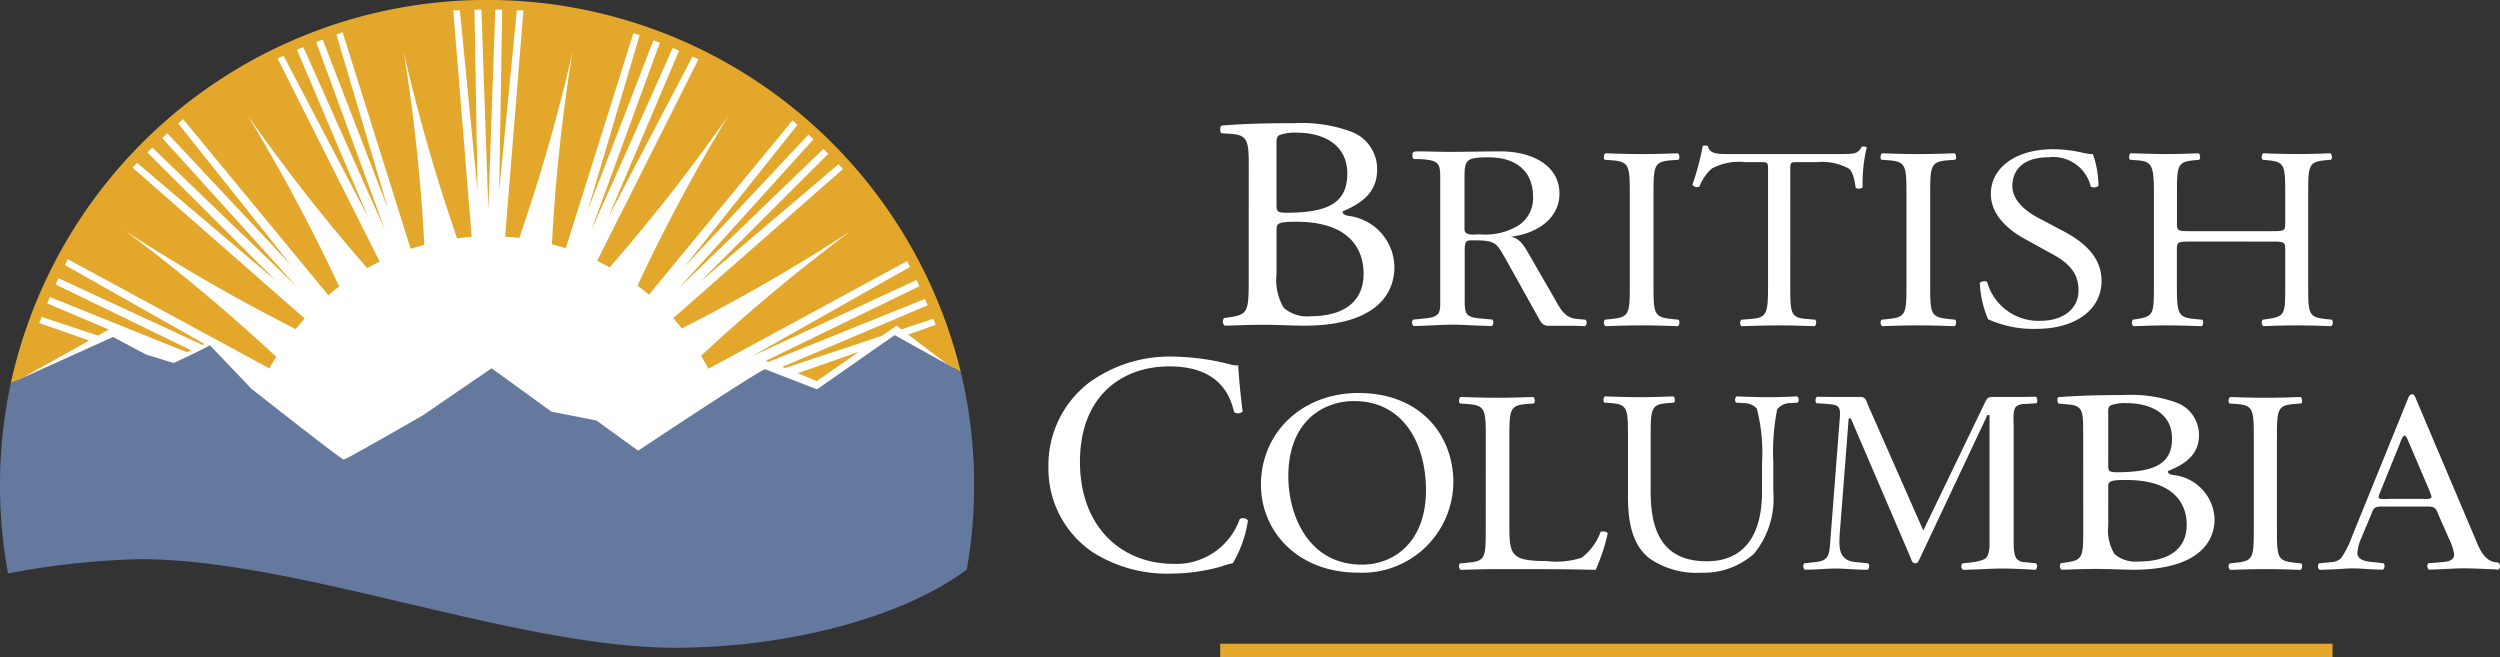 <svg id="BC_Logo_Reverse" xmlns="http://www.w3.org/2000/svg" xmlns:xlink="http://www.w3.org/1999/xlink" width="175" height="46" viewBox="0 0 175 46">
  <rect x="0" y="0" width="175" height="46" fill="#333333" stroke="none"/>
  <defs>
    <clipPath id="clip-path">
      <rect id="Rectangle_3321" data-name="Rectangle 3321" width="175" height="46" fill="none"/>
    </clipPath>
  </defs>
  <g id="Group_1361" data-name="Group 1361" clip-path="url(#clip-path)">
    <path id="Path_1399" data-name="Path 1399" d="M10.986,39.567c11.062,0,26.363,6.2,37.466,6.2,7.923,0,15.654-2.106,20.054-5.208A33.662,33.662,0,1,0,2.112,40.5a55,55,0,0,1,8.875-.933" transform="translate(-1.243 -1.078)" fill="#fff"/>
    <rect id="Rectangle_3320" data-name="Rectangle 3320" width="77.864" height="0.941" transform="translate(85.415 45.059)" fill="#e3a82b"/>
    <path id="Path_1400" data-name="Path 1400" d="M347.178,37.812c0-1.574-.112-1.992-1.178-2.077l-.742-.051c-.121-.1-.087-.522.024-.532,1.28-.114,2.892-.17,5.1-.17a9.948,9.948,0,0,1,3.983.6,2.785,2.785,0,0,1,1.8,2.659c0,1.532-1,2.32-2.418,2.915,0,.213.19.277.45.319a3.659,3.659,0,0,1,3.177,3.554c0,2.468-2.039,4.128-6.307,4.128-.687,0-1.849-.064-2.845-.064-1.043,0-1.849.043-2.726.064a.383.383,0,0,1-.047-.532l.427-.064c1.256-.192,1.3-.425,1.3-2.659Zm1.944,2.83c0,.6.024.638,1.233.6,2.418-.086,3.722-.724,3.722-2.724,0-2.085-1.731-2.872-3.532-2.872a3.229,3.229,0,0,0-1.091.127c-.237.064-.332.171-.332.553Zm0,4.936a3.809,3.809,0,0,0,.5,2.319,2.461,2.461,0,0,0,1.873.6c2.11,0,3.722-.851,3.722-2.978,0-1.681-.948-3.639-4.718-3.639-1.28,0-1.375.128-1.375.553Z" transform="translate(-259.766 -26.359)" fill="#fff"/>
    <path id="Path_1401" data-name="Path 1401" d="M455.521,46.347c0-1.926-.041-2.235-1.236-2.326l-.506-.036c-.122-.073-.081-.4.041-.455,1.013.036,1.7.055,2.551.055.81,0,1.5-.018,2.511-.055.122.055.162.382.041.455l-.506.036c-1.2.091-1.235.4-1.235,2.326v6.47c0,1.926.04,2.181,1.235,2.308l.506.054c.121.073.081.4-.041.454-1.012-.036-1.7-.055-2.511-.055-.85,0-1.539.018-2.551.055a.326.326,0,0,1-.041-.454l.506-.054c1.195-.127,1.236-.382,1.236-2.308Z" transform="translate(-341.436 -32.8)" fill="#fff"/>
    <path id="Path_1402" data-name="Path 1402" d="M485.613,51.193c0,1.908.038,2.181,1.139,2.272l.607.054c.114.073.076.4-.038.455-1.082-.036-1.727-.055-2.486-.055s-1.423.018-2.637.055a.308.308,0,0,1,0-.455l.683-.054c1.082-.091,1.176-.364,1.176-2.272V43.069c0-.563,0-.581-.569-.581h-1.043a4.029,4.029,0,0,0-2.334.454,3.3,3.3,0,0,0-.854,1.254.376.376,0,0,1-.493-.127,18.476,18.476,0,0,0,.721-2.708.5.5,0,0,1,.361,0c.114.581.741.563,1.613.563h7.684c1.024,0,1.2-.036,1.48-.509.1-.036.3-.018.342.054a10.541,10.541,0,0,0-.285,2.763c-.076.145-.4.145-.493.036-.057-.455-.19-1.127-.475-1.327a3.913,3.913,0,0,0-2.2-.454h-1.347c-.569,0-.551.018-.551.617Z" transform="translate(-360.294 -31.14)" fill="#fff"/>
    <path id="Path_1403" data-name="Path 1403" d="M533.789,46.347c0-1.926-.041-2.235-1.235-2.326l-.506-.036c-.121-.073-.081-.4.041-.455,1.013.036,1.7.055,2.552.055.81,0,1.5-.018,2.511-.055.122.055.162.382.041.455l-.507.036c-1.195.091-1.235.4-1.235,2.326v6.47c0,1.926.04,2.181,1.235,2.308l.507.054c.121.073.081.4-.041.454-1.013-.036-1.7-.055-2.511-.055-.851,0-1.539.018-2.552.055a.327.327,0,0,1-.041-.454l.506-.054c1.195-.127,1.235-.382,1.235-2.308Z" transform="translate(-400.337 -32.8)" fill="#fff"/>
    <path id="Path_1404" data-name="Path 1404" d="M564,54.945a7.707,7.707,0,0,1-3.358-.672,7.263,7.263,0,0,1-.581-2.545c.108-.127.431-.163.517-.054a3.727,3.727,0,0,0,3.7,2.708c1.809,0,2.691-1,2.691-2.09,0-.8-.194-1.69-1.766-2.544l-2.045-1.127c-1.076-.6-2.325-1.636-2.325-3.126,0-1.727,1.593-3.126,4.392-3.126a9.767,9.767,0,0,1,2,.236,3.382,3.382,0,0,0,.754.109,6.821,6.821,0,0,1,.388,2.218.487.487,0,0,1-.538.054,2.7,2.7,0,0,0-2.928-2.054c-2.11,0-2.562,1.181-2.562,2.017,0,1.054,1.033,1.818,1.83,2.236l1.722.909c1.357.709,2.692,1.763,2.692,3.489,0,2-1.787,3.362-4.586,3.362" transform="translate(-421.474 -31.924)" fill="#fff"/>
    <path id="Path_1405" data-name="Path 1405" d="M606.6,49.709c-.942,0-.981.036-.981.581v2.563c0,1.908.1,2.163,1.2,2.272l.569.054c.118.073.079.4-.039.454-1.06-.036-1.727-.055-2.494-.055-.844,0-1.512.036-2.277.055a.334.334,0,0,1-.039-.454l.334-.054c1.1-.182,1.139-.364,1.139-2.272V46.311c0-1.908-.137-2.217-1.158-2.29l-.51-.036c-.118-.073-.079-.4.039-.455.962.018,1.629.054,2.474.054.766,0,1.433-.018,2.278-.054.118.054.157.382.04.455l-.374.036c-1.138.109-1.177.381-1.177,2.29V48.4c0,.563.039.582.981.582h5.615c.943,0,.982-.018.982-.582v-2.09c0-1.908-.039-2.181-1.2-2.29l-.373-.036c-.118-.073-.079-.4.039-.455.9.036,1.571.054,2.375.054.766,0,1.433-.018,2.317-.054.118.054.157.382.039.455l-.412.036c-1.139.109-1.178.381-1.178,2.29v6.543c0,1.908.04,2.145,1.178,2.272l.471.054c.117.073.078.4-.039.454-.943-.036-1.61-.055-2.376-.055-.8,0-1.512.018-2.375.055a.334.334,0,0,1-.039-.454l.373-.054c1.2-.182,1.2-.364,1.2-2.272V50.291c0-.545-.039-.581-.982-.581Z" transform="translate(-453.237 -32.8)" fill="#fff"/>
    <path id="Path_1406" data-name="Path 1406" d="M299.372,103.133a9.575,9.575,0,0,1,5.969-1.865,17.168,17.168,0,0,1,3.912.527,1.674,1.674,0,0,0,.619.088c.022.5.133,1.887.309,3.225a.468.468,0,0,1-.6.044c-.332-1.492-1.326-3.2-4.532-3.2-3.382,0-6.256,2.129-6.256,6.671,0,4.608,2.94,7.153,6.565,7.153a4.709,4.709,0,0,0,4.62-3.138.468.468,0,0,1,.575.088,8.206,8.206,0,0,1-1.061,3.006,4.522,4.522,0,0,0-.774.219,13.083,13.083,0,0,1-3.493.505,9.734,9.734,0,0,1-5.5-1.47,7.058,7.058,0,0,1-3.139-6.034,7.27,7.27,0,0,1,2.785-5.815" transform="translate(-223.196 -76.305)" fill="#fff"/>
    <path id="Path_1407" data-name="Path 1407" d="M356.7,118.016c0-3.635,2.874-6.415,6.82-6.415,4.425,0,6.647,3.035,6.647,6.234a6.379,6.379,0,0,1-6.647,6.343c-4.253,0-6.82-2.89-6.82-6.161m11.551.382c0-3-1.4-6.234-5.057-6.234-1.992,0-4.578,1.29-4.578,5.271,0,2.69,1.379,6.179,5.153,6.179,2.3,0,4.483-1.636,4.483-5.216" transform="translate(-268.433 -84.091)" fill="#fff"/>
    <path id="Path_1408" data-name="Path 1408" d="M464.724,117.175a12.326,12.326,0,0,0-.368-3.762,1.23,1.23,0,0,0-.967-.382l-.484-.036a.315.315,0,0,1,.038-.437c.735.036,1.451.055,2.2.055.812,0,1.335-.018,2.031-.054a.3.3,0,0,1,.039.436l-.464.036a1.155,1.155,0,0,0-.967.437,15.291,15.291,0,0,0-.271,3.708v2.054a6.067,6.067,0,0,1-1.354,4.344,5.276,5.276,0,0,1-3.694,1.327,5.748,5.748,0,0,1-3.617-1c-1.025-.8-1.508-2.126-1.508-4.289v-4.29c0-1.89-.039-2.2-1.16-2.29l-.484-.036c-.116-.073-.078-.381.038-.437.968.036,1.625.055,2.4.055.793,0,1.431-.018,2.378-.054.116.054.155.363.039.436l-.464.036c-1.122.091-1.16.4-1.16,2.29v3.926c0,2.926.967,4.853,3.926,4.853,2.8,0,3.868-2.073,3.868-4.834Z" transform="translate(-341.379 -84.813)" fill="#fff"/>
    <path id="Path_1409" data-name="Path 1409" d="M583.816,114.615c0-1.358-.086-1.707-1.047-1.78l-.684-.066c-.078-.07-.119-.438.021-.448,1.155-.086,2.608-.146,4.6-.146a9.343,9.343,0,0,1,3.591.513,2.409,2.409,0,0,1,1.624,2.3c0,1.321-.9,2-2.18,2.515,0,.184.17.239.406.275a3.217,3.217,0,0,1,2.865,3.065c0,2.129-1.839,3.561-5.686,3.561-.62,0-1.667-.055-2.565-.055-.941,0-1.667.036-2.458.055a.319.319,0,0,1-.043-.458l.385-.055c1.133-.165,1.176-.367,1.176-2.294Zm1.753,2.441c0,.514.021.551,1.111.514,2.181-.073,3.356-.624,3.356-2.35,0-1.8-1.56-2.478-3.185-2.478a3.02,3.02,0,0,0-.983.11c-.214.055-.3.147-.3.477Zm0,4.259a3.174,3.174,0,0,0,.448,2,2.285,2.285,0,0,0,1.689.514c1.9,0,3.356-.734,3.356-2.57,0-1.45-.855-3.138-4.253-3.138-1.155,0-1.24.109-1.24.477Z" transform="translate(-437.993 -84.523)" fill="#fff"/>
    <path id="Path_1410" data-name="Path 1410" d="M411.594,54.78l-.507-.044c-.1-.011-.193-.024-.28-.038-.741-.131-1.038-.788-1.386-1.4l-1.751-3.038c-.3-.506-.627-1.188-1.319-1.285,1.794-.214,3.416-1.246,3.416-3.018,0-2.045-2.033-2.96-4.087-2.96-1.233,0-2.356.033-3.61.033-.692,0-1.515-.033-2.206-.033-.384,0-.389.078-.389.292,0,.316.134.228.541.25,1.461.082,1.405.353,1.405,1.6v7.965c0,1.14.1,1.48-1.1,1.587l-.289.03-.509.052a.326.326,0,0,0,.041.454l.75-.029c.665-.02,1.33-.07,2-.07s1.309.051,1.966.07h0l.75.025a.325.325,0,0,0,.041-.454l-.512-.048c-.1-.011-.284-.027-.284-.027-1.213-.082-1.139-.423-1.139-1.591v-3c0-.175-.022-.642.108-.779.108-.117.3-.1.476-.1,1.644,0,1.621.156,2.4,1.519l2.119,3.8c.173.292.3.662.736.662h1.84l.745.025a.327.327,0,0,0,.041-.454m-7.381-5.972c-.368,0-1.1.136-1.1-.35V44.971c0-1.363.044-1.558,1.687-1.558,1.924,0,3.113.973,3.113,2.765a2.283,2.283,0,0,1-.995,1.987,4.473,4.473,0,0,1-2.7.643" transform="translate(-300.605 -32.4)" fill="#fff"/>
    <path id="Path_1411" data-name="Path 1411" d="M414.593,115.516c0-1.908-.04-2.2-1.3-2.29l-.5-.036c-.12-.073-.08-.4.04-.455,1.124.036,1.806.054,2.609.054.783,0,1.465-.018,2.469-.054.12.054.16.381.04.454l-.482.036c-1.184.091-1.224.382-1.224,2.29v6.325c0,1.145.061,1.618.422,1.963.221.2.6.418,2.187.418a5.732,5.732,0,0,0,2.449-.236,3.9,3.9,0,0,0,1.324-1.8c.121-.09.5-.018.5.109a13.548,13.548,0,0,1-.843,2.544c-1.023-.036-2.93-.054-5-.054h-1.846c-.843,0-1.485.018-2.609.054a.329.329,0,0,1-.04-.454l.6-.054c1.164-.109,1.2-.364,1.2-2.272Z" transform="translate(-310.588 -84.946)" fill="#fff"/>
    <path id="Path_1412" data-name="Path 1412" d="M632.2,115.552c0-1.926-.039-2.236-1.2-2.326l-.493-.036c-.118-.073-.079-.4.04-.455.984.037,1.654.055,2.482.055.788,0,1.458-.018,2.444-.054.118.054.157.381.039.454l-.493.036c-1.162.091-1.2.4-1.2,2.326v6.471c0,1.926.039,2.181,1.2,2.308l.493.054c.118.073.079.4-.039.454-.986-.036-1.655-.055-2.444-.055-.828,0-1.5.018-2.482.055a.333.333,0,0,1-.04-.454l.493-.054c1.162-.127,1.2-.382,1.2-2.308Z" transform="translate(-474.434 -84.946)" fill="#fff"/>
    <path id="Path_1413" data-name="Path 1413" d="M525.932,124.275c-.1-.011-.29-.026-.29-.026a.77.77,0,0,1-.541-.211c-.256-.271-.235-1.042-.235-1.35v-7.964c0-.347-.085-1.1.171-1.37a.955.955,0,0,1,.631-.179h0c.144-.011.147-.011.273-.018l.507-.036c.121-.073.081-.4-.041-.455-.271.009-.517.006-.75.013H523.5c-.234,0-.447,0-.575.251l-4.386,9.1-3.875-8.793c-.128-.309-.149-.559-.554-.559h-2.24c-.234-.007-.491,0-.762-.014-.121.055-.162.382-.041.455l.507.036.294.021c.84.054.893.241.816,1.122l-.66,8.542c-.058.858-.1,1.311-1.007,1.395,0,0-.19.024-.3.035l-.506.055a.326.326,0,0,0,.041.454c.267-.01.741-.024.741-.024.457-.022.923-.063,1.388-.063.5,0,1.005.047,1.508.067h0l.75.025a.325.325,0,0,0,.041-.454l-.506-.054c-.133-.01-.283-.025-.283-.025-1.3-.089-1.273-1-1.191-2.124l.618-7.944h.149l4.195,9.776c.042.135.106.366.319.366.192,0,.256-.212.319-.347l4.727-10.027h.149v8.735c0,.347.043,1.061-.319,1.33a2.668,2.668,0,0,1-.8.225c-.085.013-.174.026-.275.036l-.506.054a.326.326,0,0,0,.041.454l.74-.024c.686-.019,1.383-.07,2.082-.07.5,0,1.484.048,1.484.048.234.007.5.033.771.042a.326.326,0,0,0,.041-.454Z" transform="translate(-383.909 -84.895)" fill="#fff"/>
    <path id="Path_1414" data-name="Path 1414" d="M668.381,123.82l-.068-.054c-.1-.011-.191-.023-.275-.037-.789-.175-1.1-1.122-1.388-1.8l-4.06-9.573c-.041-.115-.121-.363-.282-.363-.221,0-.281.267-.342.419l-3.879,9.554a6.343,6.343,0,0,1-.764,1.506,1.114,1.114,0,0,1-.739.272l-.323.032-.477.048a.327.327,0,0,0,.041.454l.751-.027c.531-.007,1.061-.074,1.593-.074.447,0,.894.047,1.34.067l.75.027a.327.327,0,0,0,.041-.455l-.507-.055-.274-.027c-.467-.052-1.048-.135-1.048-.646a3.144,3.144,0,0,1,.281-1.049l.6-1.43c.3-.686.181-.763.985-.763h2.734c.965,0,.823,0,1.246.973l.643,1.448a3.145,3.145,0,0,1,.281.935c0,.479-.526.51-1.016.552l-.3.024-.487.035a.327.327,0,0,0,.041.454l.75-.029c.572-.021,1.147-.065,1.7-.065.7,0,1.409.048,2.112.068h0c.231.007.036.015.3.025a.327.327,0,0,0,.041-.454m-5.319-4.5h-2.369c-.083,0-.742.077-.742-.115a.948.948,0,0,1,.062-.231l1.422-3.507c.041-.1.185-.578.35-.578.124,0,.289.5.33.578l1.4,3.275c0,.039.144.347.144.424,0,.212-.474.154-.6.154" transform="translate(-493.454 -84.39)" fill="#fff"/>
    <path id="Path_1415" data-name="Path 1415" d="M225.669,101.4l1.331.55,2.952-2.051Z" transform="translate(-169.827 -75.276)" fill="#e3a82b"/>
    <path id="Path_1416" data-name="Path 1416" d="M8.547,23.837l-3.5-1.226.175-.427,3.94,1.309.017-.01.52-.294.208-.129-4.3-1.821.182-.448,9.59,3.864.316-.131L6.189,19.907l.212-.434,10.079,4.673.139-.071L6.846,18.554l.2-.415,14.112,7.649c.116-.213.358-.6.482-.809a125.606,125.606,0,0,0-10.543-8.8,125.74,125.74,0,0,0,11.9,6.854c.217-.27.4-.487.627-.743L11.582,11.735l.323-.331,9.717,8.25-9-8.98.337-.348,10.107,9.73-9.408-10.4.36-.323,8.7,9.275L14.774,8.645l.342-.31L25.289,20.668c.263-.226.482-.4.757-.606a125.009,125.009,0,0,0-6.438-12.03,125.222,125.222,0,0,0,8.4,10.738c.295-.165.594-.324.9-.473l-.051-.033L21.729,4.09l.424-.186L28.06,15.179,23.091,3.493l.443-.2L29.246,16.09,24.434,2.934l.455-.165,4.574,11.845-3.613-12.2.434-.159L31.04,17.386l-.009.04.012,0c.316-.106.638-.2.961-.287A124.747,124.747,0,0,0,30.563,3.651,124.83,124.83,0,0,0,34.3,16.683c.334-.041.669-.076,1.008-.1l-.01-.016h.041l-.024-.035L34.03.732l.463-.015L35.73,13.376,35.517.687,36,.67l.486,13.993L36.972.67l.485.017-.213,12.689L38.481.718l.462.014-1.28,15.8-.024.035h.007l0,0h.021c.331.021.659.054.985.093A124.77,124.77,0,0,0,42.375,3.651,124.766,124.766,0,0,0,40.936,17.1q.49.129.968.284L46.643,2.31l.434.159-3.613,12.2L48.039,2.823l.455.165L43.682,16.143,49.394,3.35l.444.2-4.97,11.686L50.775,3.958l.424.186-7.1,14.123.012,0c.293.142.58.294.863.45a125.23,125.23,0,0,0,8.361-10.69,125.05,125.05,0,0,0-6.406,11.961q.411.309.8.641l10.053-12.2.343.31-7.937,9.962,8.7-9.275.359.323-9.408,10.4,10.107-9.73.337.348-9,8.98L60.992,11.5l.323.33L49.423,22.273l.007.007c.208.23.408.468.6.71A125.819,125.819,0,0,0,61.84,16.181a125.509,125.509,0,0,0-10.464,8.725c.146.243.382.658.517.909L65.805,18.27l.2.415L54.9,24.959,66.451,19.6l.212.434L55.9,25.261l.206.072,10.947-4.411.182.448L57.065,25.681l.19.079,6.781-2.252,1.022-.711.339.258,2.231-.741.175.426-1.93.677,2.789,2.12.894.5a34.131,34.131,0,0,0-66.5.79l.125-.06.409-.184.251-.117Z" transform="translate(-2.302)" fill="#e3a82b"/>
    <path id="Path_1417" data-name="Path 1417" d="M.564,111.861a56.343,56.343,0,0,1,9.227-1c11.062,0,26.363,6.2,37.466,6.2,8.145,0,16.088-2.226,20.418-5.471a34.079,34.079,0,0,0-.421-13.84l-4.629-2.571-5.431,3.794L53.541,97.56c-1.237.623-8.867,5.706-8.867,5.706l-2.929-2.112-3.142-.62L34.413,97.5l-4.806,3.287s-5.362,3.1-5.546,3.1-6.469-4.963-6.469-4.963l-2.9-3.039c-.493.31-2.463,1.21-2.463,1.21l-.1.027-1.906-.587L7.912,95.309.882,98.484l-.125.06a34.07,34.07,0,0,0-.193,13.316" transform="translate(0 -71.72)" fill="#65799e"/>
  </g>
</svg>
